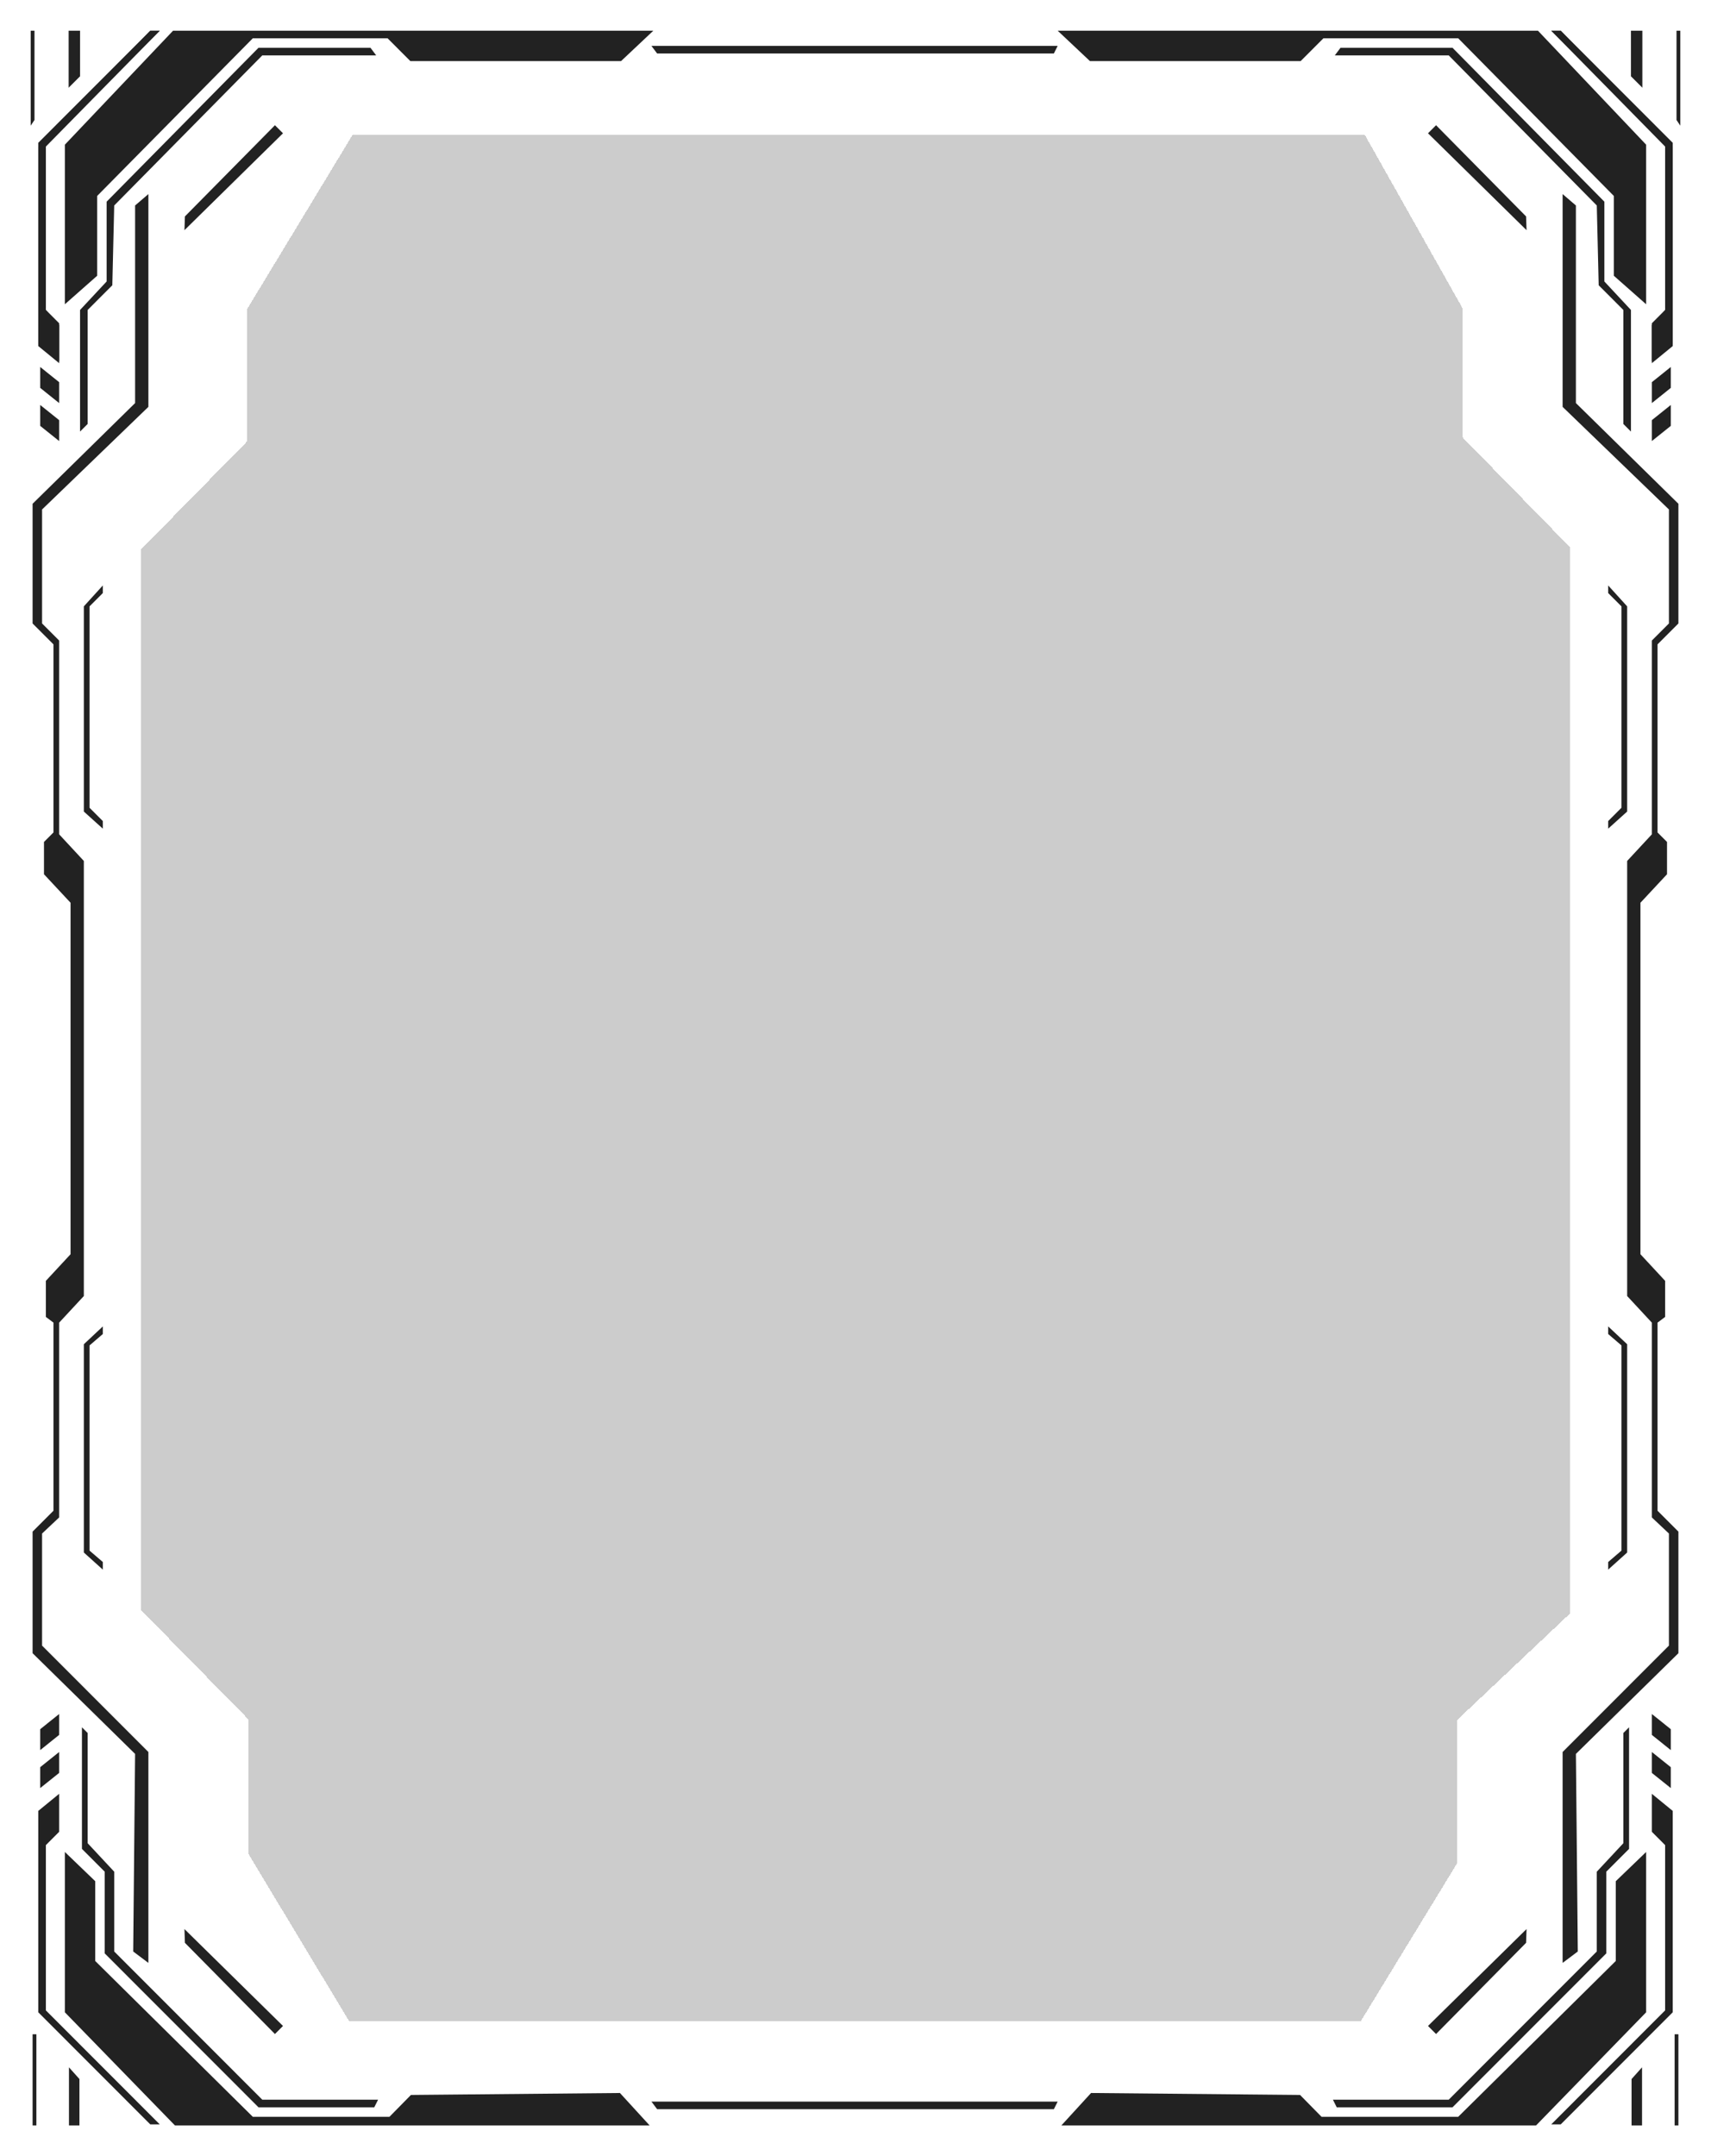 <svg width="446" height="562" viewBox="0 0 446 562" fill="none" xmlns="http://www.w3.org/2000/svg">
<g filter="url(#filter0_d_462_2238)">
<path d="M91.32 34.185H356.361L382.298 80.202V113.643L410.195 142.183V421.032L380.776 448.792V486.012L355.272 527.815H90.444L63.721 483.429V448.526L35.808 420.108L35.81 142.767L63.491 114.564V80.165L91.32 34.185Z" fill="black" fill-opacity="0.2" shape-rendering="crispEdges"/>
<path d="M381.798 113.643V113.847L381.94 113.993L409.695 142.387V420.817L380.433 448.428L380.276 448.576V448.792V485.871L354.991 527.315H90.726L64.221 483.29V448.526V448.322L64.078 448.176L36.308 419.904L36.31 142.971L63.847 114.915L63.991 114.769V114.564V80.305L91.601 34.685H356.069L381.798 80.333V113.643Z" stroke="white" shape-rendering="crispEdges"/>
</g>
<g filter="url(#filter1_d_462_2238)">
<path d="M16.907 37.712L45.112 8L170.301 8L161.89 15.923H106.964L101.026 9.981H65.894L25.319 51.083V71.882L16.907 79.31V37.712Z" fill="#222222"/>
<path d="M429.093 37.712L400.888 8L275.699 8L284.11 15.923H339.036L344.974 9.981H380.106L420.681 51.083V71.882L429.093 79.31V37.712Z" fill="#222222"/>
<path d="M20.865 80.796L27.793 73.368V52.569L67.379 12.457H96.573L98.058 14.438H68.368L29.772 53.559L29.277 74.358L22.845 80.796V110.508L20.865 112.489V80.796Z" fill="#222222"/>
<path d="M425.135 80.796L418.207 73.368V52.569L378.621 12.457H349.427L347.942 14.438H377.632L416.228 53.559L416.723 74.358L423.155 80.796V110.508L425.135 112.489V80.796Z" fill="#222222"/>
<path d="M71.668 32.641L73.767 34.742L48.081 59.997L48.2 56.411L71.668 32.641Z" fill="#222222"/>
<path d="M374.332 32.641L372.233 34.742L397.919 59.997L397.8 56.411L374.332 32.641Z" fill="#222222"/>
<path d="M71.668 530.166L73.767 528.065L48.081 502.809L48.2 506.396L71.668 530.166Z" fill="#222222"/>
<path d="M374.332 530.166L372.233 528.065L397.919 502.809L397.8 506.396L374.332 530.166Z" fill="#222222"/>
<path d="M35.215 105.061V53.559L38.679 50.588V106.051L10.969 132.793V162.505L15.422 166.962V217.473L21.855 224.406V337.809L15.422 344.742V395.516L10.969 399.71V428.928L38.679 456.659V511.628L34.72 508.656L35.215 457.155L8.495 430.909V399.215L13.938 393.768V344.742L11.959 343.257V333.848L18.391 326.915V235.301L11.464 227.873V219.454L13.938 216.978V167.953L8.495 162.505V131.307L35.215 105.061Z" fill="#222222"/>
<path d="M410.785 105.061V53.559L407.321 50.588V106.051L435.031 132.793V162.505L430.578 166.962V217.473L424.145 224.406V337.809L430.578 344.742V395.516L435.031 399.71V428.928L407.321 456.659V511.628L411.28 508.656L410.785 457.155L437.505 430.909V399.215L432.062 393.768V344.742L434.041 343.257V333.848L427.609 326.915V235.301L434.536 227.873V219.454L432.062 216.978V167.953L437.505 162.505V131.307L410.785 105.061Z" fill="#222222"/>
<path d="M26.803 152.601V154.582L23.34 158.048V210.541L26.803 214.007V215.988L21.855 211.531V158.048L26.803 152.601Z" fill="#222222"/>
<path d="M419.197 152.601V154.582L422.661 158.048V210.541L419.197 214.007V215.988L424.145 211.531V158.048L419.197 152.601Z" fill="#222222"/>
<path d="M21.855 350.375L26.803 345.733V347.713L23.34 350.685V404.167L26.803 407.139V409.119L21.855 404.663V350.375Z" fill="#222222"/>
<path d="M424.145 350.375L419.197 345.733V347.713L422.661 350.685V404.167L419.197 407.139V409.119L424.145 404.663V350.375Z" fill="#222222"/>
<path d="M10.474 450.717L15.422 446.755V452.203L10.474 456.164V450.717Z" fill="#222222"/>
<path d="M435.526 450.717L430.578 446.755V452.203L435.526 456.164V450.717Z" fill="#222222"/>
<path d="M10.474 111.004L15.422 114.965V109.518L10.474 105.556V111.004Z" fill="#222222"/>
<path d="M435.526 111.004L430.578 114.965V109.518L435.526 105.556V111.004Z" fill="#222222"/>
<path d="M10.474 460.621L15.422 456.659V462.107L10.474 466.068V460.621Z" fill="#222222"/>
<path d="M435.526 460.621L430.578 456.659V462.107L435.526 466.068V460.621Z" fill="#222222"/>
<path d="M10.474 101.099L15.422 105.061V99.614L10.474 95.652V101.099Z" fill="#222222"/>
<path d="M435.526 101.099L430.578 105.061V99.614L435.526 95.652V101.099Z" fill="#222222"/>
<path d="M9.979 472.011L15.422 467.554V477.458L11.959 480.925V524.008L41.648 553.721H39.174L9.979 524.503V472.011Z" fill="#222222"/>
<path d="M436.021 472.011L430.578 467.554V477.458L434.041 480.925V524.008L404.352 553.721H406.826L436.021 524.503V472.011Z" fill="#222222"/>
<path d="M9.979 89.71L15.422 94.166V84.262L11.959 80.796V37.712L41.648 8H39.174L9.979 37.217V89.71Z" fill="#222222"/>
<path d="M436.021 89.71L430.578 94.166V84.262L434.041 80.796V37.712L404.352 8H406.826L436.021 37.217V89.71Z" fill="#222222"/>
<path d="M8.495 530.23H9.484V554H8.495V530.23Z" fill="#222222"/>
<path d="M437.505 530.23H436.516V554H437.505V530.23Z" fill="#222222"/>
<path d="M17.976 538.849L20.707 541.901V554H17.976V538.849Z" fill="#222222"/>
<path d="M428.024 538.849L425.293 541.901V554H428.024V538.849Z" fill="#222222"/>
<path d="M16.907 482.716L24.824 490.334V511.133L65.894 551.74H101.521L107.115 546.049L161.598 545.538L169.341 554H45.606L16.907 524.503V482.716Z" fill="#222222"/>
<path d="M429.093 482.716L421.176 490.334V511.133L380.106 551.74H344.479L338.885 546.049L284.402 545.538L276.659 554H400.394L429.093 524.503V482.716Z" fill="#222222"/>
<path d="M21.36 450.222L22.845 451.707V480.43L29.772 487.858V508.656L68.368 547.283H98.552L97.563 549.264H67.379L27.298 509.152V487.858L21.36 481.915V450.222Z" fill="#222222"/>
<path d="M424.64 450.222L423.155 451.707V480.43L416.228 487.858V508.656L377.632 547.283H347.448L348.437 549.264H378.621L418.702 509.152V487.858L424.64 481.915V450.222Z" fill="#222222"/>
<path d="M169.807 547.778H275.699L274.709 549.759H171.291L169.807 547.778Z" fill="#222222"/>
<path d="M169.807 11.962H275.699L274.709 13.942H171.291L169.807 11.962Z" fill="#222222"/>
<path d="M8 8H8.99V31.275L8 32.761V8Z" fill="#222222"/>
<path d="M438 8H437.01V31.275L438 32.761V8Z" fill="#222222"/>
<path d="M17.896 8H20.865V19.885L17.896 22.856V8Z" fill="#222222"/>
<path d="M428.104 8H425.135V19.885L428.104 22.856V8Z" fill="#222222"/>
<path d="M39.174 8H41.648L11.464 38.703V80.3L15.422 84.757V94.662L9.979 90.205V38.208L39.174 8Z" fill="#222222"/>
<path d="M406.826 8H404.352L434.536 38.703V80.3L430.578 84.757V94.662L436.021 90.205V38.208L406.826 8Z" fill="#222222"/>
</g>
<rect x="10.375" y="116.76" width="0.591" height="5.942" fill="white"/>
<rect width="0.591" height="5.943" transform="matrix(-1 0 0 1 435.436 114.036)" fill="white"/>
<rect width="0.591" height="5.942" transform="matrix(1 0 0 -1 10.375 447.392)" fill="white"/>
<rect x="435.539" y="447.392" width="0.591" height="5.942" transform="rotate(180 435.539 447.392)" fill="white"/>
<path d="M22.228 128.347V141.857C20.541 143.347 17.166 147.353 17.166 151.462" stroke="white"/>
<path d="M423.582 125.623V139.133C425.27 140.623 428.645 144.629 428.645 148.738" stroke="white"/>
<path d="M22.228 435.805V422.294C20.541 420.805 17.166 416.799 17.166 412.689" stroke="white"/>
<path d="M423.686 435.805V422.294C425.373 420.805 428.748 416.799 428.748 412.689" stroke="white"/>
<defs>
<filter id="filter0_d_462_2238" x="25.808" y="24.185" width="394.388" height="513.63" filterUnits="userSpaceOnUse" color-interpolation-filters="sRGB">
<feFlood flood-opacity="0" result="BackgroundImageFix"/>
<feColorMatrix in="SourceAlpha" type="matrix" values="0 0 0 0 0 0 0 0 0 0 0 0 0 0 0 0 0 0 127 0" result="hardAlpha"/>
<feOffset/>
<feGaussianBlur stdDeviation="5"/>
<feComposite in2="hardAlpha" operator="out"/>
<feColorMatrix type="matrix" values="0 0 0 0 0.416 0 0 0 0 0.145 0 0 0 0 1 0 0 0 1 0"/>
<feBlend mode="normal" in2="BackgroundImageFix" result="effect1_dropShadow_462_2238"/>
<feBlend mode="normal" in="SourceGraphic" in2="effect1_dropShadow_462_2238" result="shape"/>
</filter>
<filter id="filter1_d_462_2238" x="0" y="0" width="446" height="562" filterUnits="userSpaceOnUse" color-interpolation-filters="sRGB">
<feFlood flood-opacity="0" result="BackgroundImageFix"/>
<feColorMatrix in="SourceAlpha" type="matrix" values="0 0 0 0 0 0 0 0 0 0 0 0 0 0 0 0 0 0 127 0" result="hardAlpha"/>
<feOffset/>
<feGaussianBlur stdDeviation="4"/>
<feComposite in2="hardAlpha" operator="out"/>
<feColorMatrix type="matrix" values="0 0 0 0 0.416 0 0 0 0 0.145 0 0 0 0 1 0 0 0 0.4 0"/>
<feBlend mode="normal" in2="BackgroundImageFix" result="effect1_dropShadow_462_2238"/>
<feBlend mode="normal" in="SourceGraphic" in2="effect1_dropShadow_462_2238" result="shape"/>
</filter>
</defs>
</svg>
